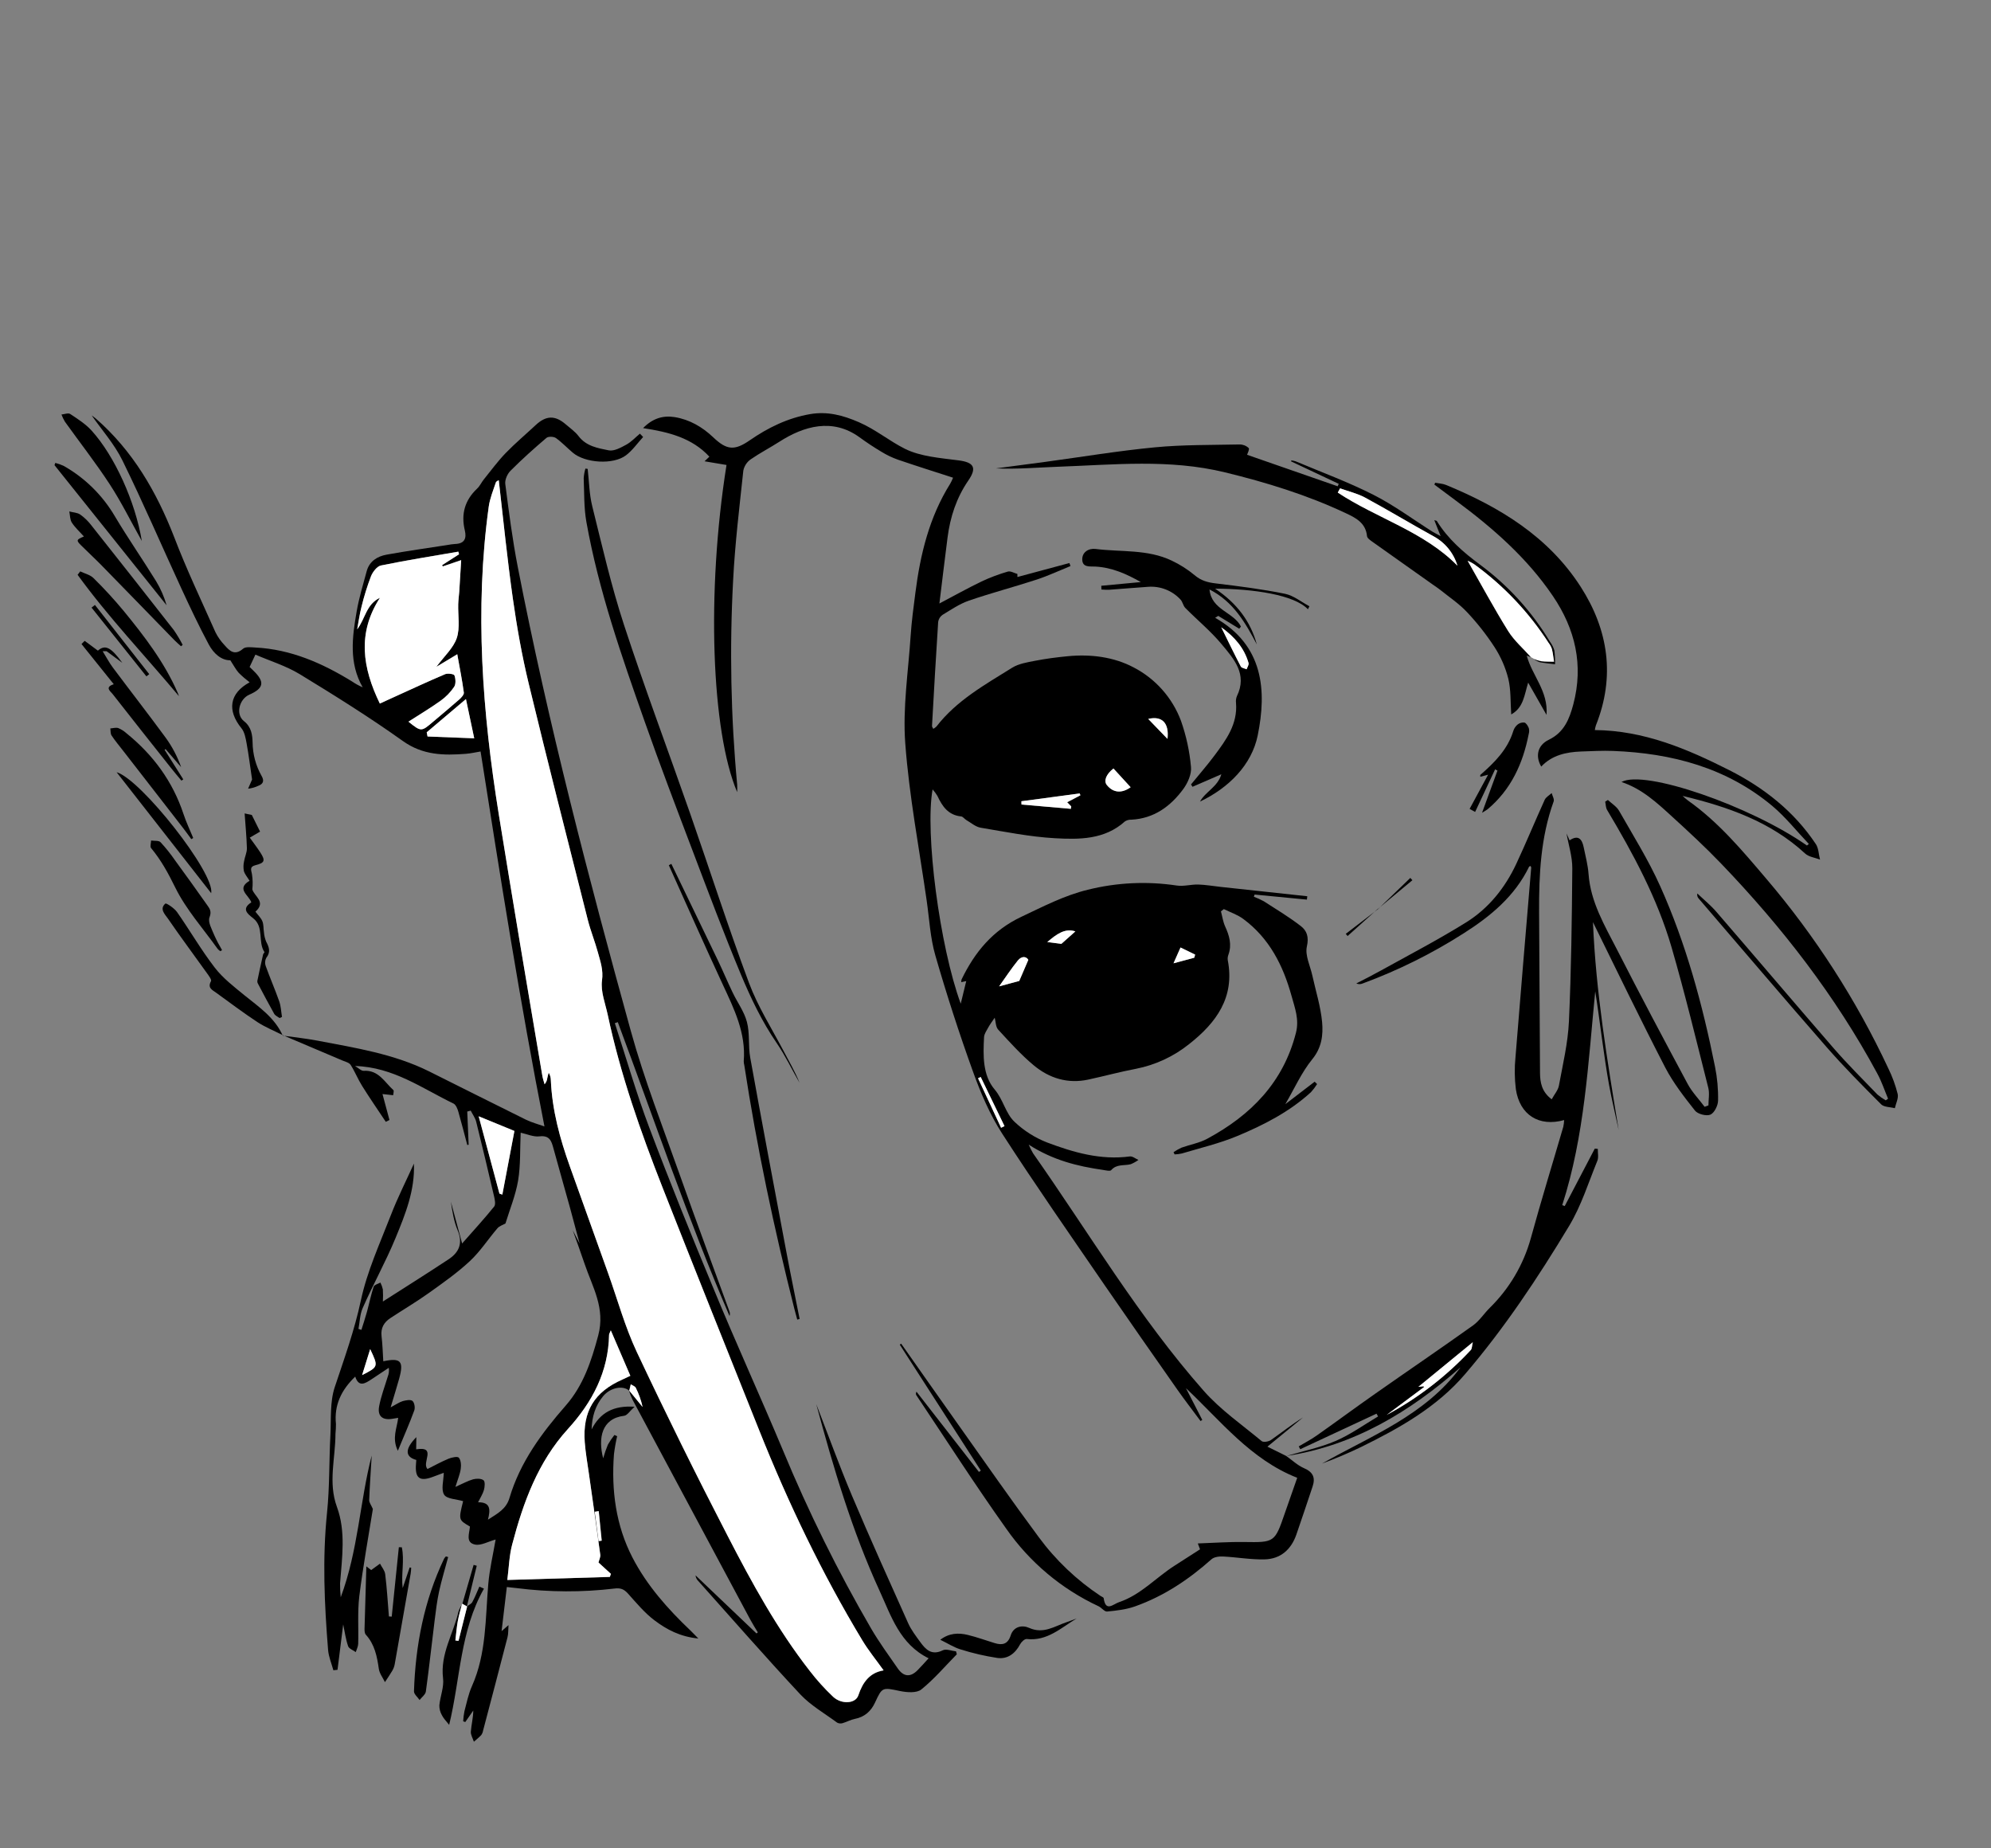 <svg width="278" height="258" viewBox="0 0 278 258" fill="none" xmlns="http://www.w3.org/2000/svg">
<rect x="0" y="0" width="278" height="258" fill="#808080" stroke="none"/>
<path d="M179.602 203.262C180.42 203.838 181.172 204.568 182.069 204.956C183.345 205.503 183.692 206.287 183.27 207.535C182.514 209.771 181.784 212.016 181.005 214.241C180.274 216.332 178.788 217.64 176.569 217.692C174.642 217.738 172.707 217.386 170.77 217.291C170.224 217.265 169.507 217.348 169.137 217.693C165.964 220.521 162.475 222.842 158.456 224.264C157.231 224.694 155.886 224.847 154.582 224.972C154.21 225.007 153.81 224.431 153.378 224.231C148.204 221.818 143.759 218.081 140.494 213.398C136.155 207.304 132.111 200.995 127.947 194.774C127.876 194.667 127.858 194.516 127.966 194.278L136.688 205.484L136.952 205.3L125.632 187.713L125.83 187.58C128.481 191.34 131.116 195.108 133.78 198.855C137.51 204.111 141.191 209.406 145.031 214.578C147.407 217.805 150.332 220.588 153.673 222.799C153.825 222.9 154.085 222.988 154.104 223.11C154.383 225.084 155.413 223.947 156.267 223.658C159.309 222.634 161.425 220.205 164.044 218.545C165.188 217.822 166.323 217.086 167.557 216.288L167.251 215.467C169.506 215.392 171.62 215.233 173.727 215.268C177.917 215.336 177.998 215.32 179.354 211.374C179.927 209.707 180.519 208.043 181.128 206.304C174.606 203.738 170.465 198.37 165.59 193.788L167.871 198.223C167.788 198.273 167.707 198.326 167.63 198.378C166.54 196.904 165.413 195.453 164.36 193.95C160.975 189.117 157.591 184.288 154.246 179.423C149.431 172.398 144.553 165.412 139.933 158.259C138.225 155.612 136.95 152.633 135.878 149.66C133.938 144.284 132.176 138.847 130.592 133.351C129.886 130.901 129.76 128.281 129.393 125.738C128.345 118.423 126.948 111.135 126.401 103.784C126.026 98.804 126.826 93.745 127.154 88.726C127.288 86.736 127.554 84.754 127.812 82.77C128.497 77.39 129.753 72.188 132.679 67.521C132.831 67.253 132.963 66.974 133.073 66.686C130.48 65.848 127.92 65.042 125.383 64.174C124.577 63.889 123.803 63.519 123.074 63.07C122.022 62.444 120.999 61.765 120.009 61.043C116.248 58.31 112.224 59.49 108.845 61.654C107.518 62.505 106.103 63.238 104.813 64.129C104.285 64.503 103.918 65.064 103.789 65.698C103.249 70.788 102.624 75.89 102.366 80.993C101.855 90.51 102.043 100.051 102.93 109.541C102.947 109.887 102.946 110.234 102.927 110.58C99.344 102.123 98.61 82.739 101.441 64.911C100.489 64.752 99.528 64.579 98.375 64.397L99.049 63.753C96.617 61.13 93.388 60.312 89.791 59.765C91.149 58.379 92.615 57.971 94.218 58.231C96.285 58.571 98.058 59.602 99.565 61.029C101.463 62.842 102.55 62.945 104.68 61.472C107.249 59.695 110.008 58.347 113.111 57.812C115.521 57.399 117.691 57.965 119.949 58.95C122.27 59.961 124.183 61.567 126.352 62.652C128.521 63.738 131.313 63.939 133.861 64.27C135.947 64.543 136.455 65.267 135.21 67.075C133.546 69.498 132.675 72.168 132.305 75.037C131.917 78.048 131.558 81.061 131.167 84.249C133.23 83.163 135.109 82.111 137.054 81.174C138.239 80.618 139.467 80.156 140.725 79.792C141.106 79.689 141.611 80.002 142.059 80.125L142.06 80.551L149.321 78.6L149.469 79.023C147.906 79.657 146.372 80.377 144.774 80.903C141.624 81.933 138.41 82.776 135.278 83.852C133.986 84.298 132.795 85.115 131.597 85.838C131.434 85.952 131.296 86.098 131.193 86.268C131.089 86.437 131.022 86.627 130.995 86.824C130.678 91.663 130.407 96.503 130.135 101.344C130.126 101.459 130.238 101.582 130.315 101.75C130.476 101.66 130.625 101.549 130.757 101.42C133.572 97.778 137.525 95.587 141.323 93.217C142.24 92.649 143.431 92.459 144.526 92.247C146.034 91.954 147.569 91.753 149.099 91.608C152.288 91.301 155.498 91.7 158.267 93.161C161.327 94.74 163.689 97.4 164.897 100.624C165.631 102.707 166.101 104.874 166.296 107.074C166.397 108.068 165.841 109.307 165.213 110.162C163.431 112.577 161.128 114.269 157.964 114.43C157.648 114.415 157.335 114.499 157.069 114.671C154.232 117.231 150.693 117.206 147.286 117.017C143.815 116.821 140.365 116.125 136.924 115.548C136.224 115.431 135.596 114.871 134.948 114.495C134.681 114.344 134.462 113.999 134.198 113.974C132.403 113.796 131.56 112.56 130.888 111.109C130.694 110.785 130.469 110.481 130.217 110.2C129.126 116.192 131.196 132.113 134.146 140.116L134.915 136.96C134.648 137.017 134.448 137.06 134.219 137.11C134.214 136.979 134.23 136.848 134.267 136.722C136.11 132.918 138.604 129.879 142.61 127.987C145.654 126.554 148.616 125.001 151.897 124.207C155.957 123.197 160.176 122.998 164.313 123.623C165.281 123.77 166.311 123.453 167.31 123.481C168.308 123.51 169.376 123.694 170.412 123.808C174.45 124.245 178.49 124.682 182.532 125.118L182.48 125.587L175.175 124.882L175.077 125.191C175.555 125.365 176.019 125.576 176.466 125.82C178.21 126.943 179.994 128.016 181.629 129.279C182.473 129.928 182.782 130.796 182.476 132.137C182.198 133.369 182.944 134.834 183.244 136.201C183.719 138.36 184.399 140.501 184.604 142.681C184.763 144.471 184.563 146.246 183.221 147.883C181.736 149.707 180.741 151.962 179.465 154.148C180.871 153.076 182.213 152.041 183.564 151.006L183.905 151.34C183.651 151.745 183.361 152.125 183.039 152.477C180.045 155.212 176.477 157.04 172.791 158.578C170.294 159.622 167.62 160.25 165.015 161.029C164.685 161.101 164.349 161.144 164.011 161.157L163.859 160.845C164.213 160.604 164.586 160.393 164.974 160.215C166.171 159.784 167.471 159.567 168.571 158.967C174.652 155.693 179.186 151.112 180.952 144.176C181.427 142.31 180.802 140.719 180.334 139.027C179.154 134.765 177.232 130.974 173.594 128.285C172.791 127.691 171.792 127.358 170.882 126.911L170.479 127.228C170.666 127.926 170.764 128.667 171.063 129.329C171.646 130.607 172.027 131.868 171.525 133.265C171.426 133.517 171.394 133.791 171.434 134.06C172.438 139.238 169.805 142.791 166.063 145.735C163.894 147.482 161.332 148.675 158.599 149.209C156.374 149.629 154.182 150.232 151.967 150.709C149.092 151.335 146.504 150.526 144.329 148.713C142.536 147.219 140.959 145.458 139.372 143.734C139.02 143.351 139.039 142.632 138.89 142.076C138.526 142.614 138.22 143.01 137.983 143.449C137.745 143.888 137.429 144.329 137.402 144.788C137.264 147.351 137.198 150.11 138.879 152.089C140.097 153.523 140.395 155.422 141.661 156.612C142.971 157.853 144.509 158.83 146.191 159.487C149.888 160.882 153.699 161.986 157.761 161.44C158.132 161.391 158.557 161.756 158.959 161.928C158.626 162.17 158.265 162.37 157.883 162.525C156.972 162.769 155.925 162.464 155.158 163.35C154.995 163.541 154.377 163.374 153.978 163.317C150.455 162.813 147.03 161.972 143.64 159.797C143.819 160.212 144.021 160.615 144.247 161.006C152.074 172.148 159.03 183.915 168.068 194.156C170.412 196.817 173.418 198.897 176.166 201.182C176.406 201.38 177.142 201.253 177.47 201.023C178.952 199.984 180.373 198.852 181.928 197.886L176.967 201.955L179.604 203.262L179.602 203.262ZM142.621 111.86L142.634 112.32L149.525 112.921L149.579 112.588L149.01 112.001C149.666 111.658 150.261 111.343 150.86 111.03L150.76 110.774C148.044 111.133 145.329 111.494 142.617 111.856L142.621 111.86ZM143.587 133.997C143.298 133.51 142.652 133.438 142.123 134.088C141.21 135.217 140.41 136.44 139.507 137.702L142.316 136.947L143.587 133.997ZM155.472 107.287C154.435 108.104 154.094 109.02 154.552 109.589C155.425 110.675 156.612 110.805 157.874 109.901L155.472 107.287ZM139.78 157.439L140.257 157.209L136.935 150.35C136.81 150.409 136.685 150.471 136.563 150.529L139.78 157.439ZM148.198 131.764L150.15 130.026C148.707 129.542 147.542 130.396 146.23 131.511C147.101 131.624 147.763 131.712 148.198 131.764ZM166.755 133.699L166.879 133.265L164.839 132.272L163.859 134.477L166.755 133.699ZM160.337 100.359L163.025 103.145C163.264 100.958 162.278 99.894 160.321 100.363L160.337 100.359Z" fill="black"/>
<path d="M39.514 144.58C41.124 144.808 42.747 144.973 44.342 145.279C49.644 146.29 55 147.126 59.91 149.564C64.419 151.807 68.914 154.08 73.43 156.307C74.237 156.703 75.125 156.93 76.022 157.254C72.582 139.788 69.868 122.471 67.102 104.908C66.486 105.009 65.777 105.176 65.061 105.233C61.962 105.473 59.045 105.439 56.251 103.446C51.597 100.129 46.735 97.091 41.851 94.115C39.945 92.957 37.74 92.284 35.661 91.386L34.854 93.111L35.363 93.606C37.007 95.186 36.86 96.078 34.805 96.98C33.406 97.596 32.856 99.719 34.06 100.669C35.133 101.51 35.236 102.64 35.269 103.644C35.286 105.285 35.718 106.894 36.526 108.322C36.897 108.957 36.807 109.432 36.051 109.706C35.606 109.915 35.13 110.049 34.641 110.102L35.198 108.823C34.934 107.054 34.731 105.403 34.432 103.767C34.299 103.041 34.153 102.202 33.711 101.661C31.691 99.177 32.014 96.796 34.856 95.25C34.319 94.844 33.81 94.403 33.333 93.929C32.928 93.473 32.638 92.907 32.162 92.177C30.902 92.194 29.828 91.232 29.155 89.979C27.79 87.43 26.552 84.81 25.338 82.183C22.583 76.216 19.991 70.175 17.095 64.28C15.971 61.988 14.206 60.012 12.807 58C12.903 58.07 13.153 58.234 13.377 58.428C18.538 62.927 21.842 68.625 24.307 74.943C26.031 79.468 28.125 83.845 30.094 88.284C30.422 88.933 30.844 89.53 31.346 90.056C32.053 90.868 32.767 91.583 33.945 90.558C34.3 90.25 35.082 90.365 35.663 90.395C40.626 90.648 45 92.578 49.153 95.131C49.622 95.451 50.12 95.726 50.641 95.951C48.687 92.524 49.183 88.93 49.797 85.372C50.131 83.465 50.692 81.603 51.201 79.736C51.582 78.341 52.687 77.663 53.988 77.429C56.801 76.919 59.633 76.524 62.457 76.085C62.817 76.014 63.181 75.966 63.547 75.941C64.841 75.893 65.181 75.195 64.9 74.034C64.356 71.764 64.9 69.828 66.621 68.208C67.011 67.843 67.229 67.319 67.581 66.894C68.576 65.662 69.517 64.375 70.615 63.239C71.942 61.872 73.399 60.648 74.789 59.349C76.243 57.992 77.495 57.947 78.993 59.238C79.611 59.769 80.305 60.254 80.79 60.892C81.86 62.298 83.481 62.565 84.991 62.868C85.726 63.021 86.68 62.493 87.431 62.085C88.143 61.699 88.715 61.066 89.35 60.539L89.799 61.003C89.012 61.864 88.323 62.862 87.414 63.555C85.623 64.917 81.705 64.654 79.978 63.196C79.182 62.524 78.46 61.747 77.616 61.149C77.309 60.932 76.563 60.907 76.301 61.13C74.575 62.596 72.885 64.111 71.288 65.712C70.842 66.153 70.475 66.983 70.552 67.572C71.053 71.443 71.55 75.321 72.295 79.146C76.548 100.961 82.148 122.454 88.062 143.862C89.955 150.718 92.572 157.38 94.948 164.1C97.184 170.435 99.539 176.729 101.84 183.044C101.93 183.258 101.939 183.498 101.863 183.718C96.075 170.267 91.385 156.397 86.263 142.694L85.85 142.836C87.435 147.683 88.84 152.598 90.636 157.358C93.501 164.955 96.547 172.486 99.668 179.983C102.778 187.543 106.187 194.977 109.338 202.502C112.881 211.057 116.993 219.364 121.646 227.37C122.766 229.282 124.081 231.085 125.348 232.91C126.17 234.1 127.115 234.171 128.111 233.172C128.616 232.667 129.086 232.125 129.66 231.5C125.63 229.508 124.434 225.601 122.802 222.051C118.963 213.688 116.365 204.891 113.974 196.023C115.627 200.287 117.183 204.595 118.959 208.798C121.482 214.773 124.145 220.671 126.806 226.601C127.227 227.541 127.881 228.387 128.491 229.228C129.263 230.294 130.093 231.146 131.638 230.384C132.118 230.15 132.866 230.466 133.49 230.53L133.6 230.938C131.964 232.603 130.44 234.403 128.635 235.857C127.99 236.377 126.62 236.268 125.66 236.069C123.217 235.56 123.181 235.499 122.187 237.663C121.62 238.893 120.726 239.695 119.353 239.963C118.763 240.079 118.219 240.395 117.636 240.56C117.512 240.596 117.381 240.608 117.252 240.595C117.123 240.581 116.998 240.542 116.884 240.48C115.144 239.197 113.197 238.083 111.745 236.537C106.911 231.363 102.259 226.025 97.535 220.748C97.3 220.534 97.152 220.241 97.119 219.925C99.956 222.629 102.792 225.332 105.629 228.032L105.812 227.881C105.45 227.27 105.063 226.671 104.727 226.041C99.251 215.815 93.774 205.588 88.297 195.36C88.108 194.95 87.945 194.528 87.811 194.097L89.703 196.411C89.501 195.481 89.181 194.58 88.751 193.731C88.642 193.512 88.302 193.406 88.057 193.249L87.844 194.136C86.987 193.375 85.24 193.689 84.226 194.896C83.121 196.215 82.651 197.798 82.604 199.544C83.795 197.211 85.653 196.184 88.601 196.385C87.966 196.954 87.59 197.591 87.141 197.647C83.997 198.026 83.488 200.763 84.22 203.583C84.403 202.937 84.622 202.301 84.877 201.679C85.146 201.207 85.45 200.755 85.787 200.328L86.17 200.494C85.977 201.331 85.828 202.179 85.724 203.033C85.352 208.047 85.987 212.941 88.304 217.425C90.316 221.321 93.227 224.601 96.407 227.622C96.684 227.887 96.95 228.171 97.506 228.738C94.94 228.488 93.075 227.47 91.413 226.223C90.022 225.186 88.867 223.785 87.69 222.473C87.146 221.868 86.671 221.654 85.827 221.76C81.285 222.303 76.693 222.284 72.156 221.704C71.755 221.654 71.352 221.613 70.767 221.55L70.035 227.711L71.003 226.869C70.951 227.561 70.989 228.078 70.864 228.558C69.745 232.904 68.597 237.246 67.454 241.587C67.418 241.816 67.327 242.034 67.191 242.222C66.88 242.557 66.51 242.843 66.169 243.149C66.017 242.676 65.708 242.189 65.743 241.731C65.818 240.759 66.072 239.805 66.083 238.794L64.967 240.398L64.672 240.297C64.697 239.827 64.756 239.359 64.846 238.898C65.161 237.715 65.404 236.489 65.9 235.38C67.926 230.83 67.762 225.956 68.175 221.157C68.353 219.068 68.849 217.007 69.204 214.921C68.151 215.204 67.156 215.799 66.321 215.622C64.95 215.333 65.558 214.035 65.616 213.105C64.017 212.177 64.017 212.177 64.665 209.564C63.742 209.281 62.399 209.272 62.014 208.661C61.56 207.937 61.94 206.705 61.963 205.604C61.52 205.771 60.986 205.968 60.455 206.167C58.593 206.874 57.92 206.357 58.087 204.35L58.126 203.812C56.563 203.385 56.486 202.302 58.133 200.626L58.11 202.326C61.066 201.865 58.818 204.202 59.695 205.073C60.609 204.618 61.589 204.073 62.617 203.644C63.069 203.458 63.891 203.282 64.068 203.497C64.368 203.857 64.407 204.549 64.33 205.072C64.223 205.809 63.914 206.519 63.591 207.574C64.618 207.12 65.318 206.723 66.069 206.513C66.525 206.391 67.188 206.39 67.516 206.646C67.752 206.831 67.691 207.557 67.575 207.988C67.423 208.546 67.084 209.049 66.754 209.722C68.525 209.698 68.483 210.759 68.131 212.149C69.475 211.289 70.675 210.678 71.137 209.12C72.618 204.129 75.624 200.07 79.008 196.202C81.439 193.421 82.569 190.032 83.528 186.437C84.552 182.6 82.719 179.674 81.63 176.444C81.115 174.914 80.555 173.399 79.968 171.739L80.934 173.61C80.51 172.031 80.048 170.314 79.584 168.587C78.821 165.831 78.033 163.076 77.279 160.323C77.006 159.307 76.757 158.465 75.324 158.638C74.479 158.738 73.572 158.313 72.7 158.127C72.595 160.413 72.702 162.643 72.342 164.811C71.99 166.882 71.157 168.898 70.578 170.798C70.214 171.009 69.732 171.15 69.457 171.469C68.156 172.985 67.057 174.703 65.607 176.052C63.836 177.705 61.824 179.115 59.843 180.528C58.115 181.763 56.276 182.842 54.502 184.013C53.605 184.604 53.139 185.404 53.277 186.547C53.415 187.689 53.442 188.873 53.518 190.038C55.961 189.515 56.416 190.013 55.73 192.481C55.394 193.701 55.009 194.894 54.544 196.47C55.322 196.058 55.758 195.737 56.248 195.594C56.679 195.478 57.312 195.353 57.588 195.57C57.863 195.787 57.985 196.513 57.847 196.892C57.196 198.673 56.429 200.409 55.551 202.531C54.69 200.766 55.426 199.406 55.598 197.934C55.259 197.988 55.013 198.029 54.767 198.07C53.416 198.292 52.692 197.701 52.933 196.349C53.191 194.934 53.724 193.565 54.141 192.177C54.3 191.788 54.35 191.363 54.287 190.947C53.485 191.479 52.686 192.015 51.892 192.539C51 193.126 50.101 193.72 49.599 192.176C47.663 194.039 46.634 196.154 46.908 198.793C46.909 199.246 46.886 199.698 46.841 200.149C46.842 203.556 45.788 206.947 47.048 210.377C48.309 213.806 47.755 217.47 47.482 221.046C47.477 221.693 47.508 222.339 47.576 222.982C50.034 216.372 50.234 209.636 51.901 203.19C51.778 205.264 51.63 207.339 51.55 209.415C51.536 209.744 51.813 210.081 52.063 210.655C51.456 214.468 50.693 218.645 50.169 222.831C49.909 225.015 50.078 227.261 50.015 229.474C50.004 229.864 49.794 230.248 49.675 230.636C49.302 230.361 48.715 230.16 48.602 229.795C48.27 228.831 48.137 227.8 47.92 226.772L47.127 233.107L46.548 233.17C46.293 232.222 45.887 231.287 45.809 230.325C45.295 223.948 45.006 217.576 45.664 211.169C46.034 207.569 45.944 203.924 46.135 200.316C46.245 198.09 46.054 195.728 46.735 193.662C48.071 189.653 49.496 185.722 50.388 181.539C51.264 177.448 53.061 173.546 54.584 169.611C55.525 167.179 56.71 164.845 57.795 162.442C57.95 166.169 56.593 169.523 55.225 172.838C53.857 176.152 52.092 179.308 50.641 182.609C50.248 183.49 50.238 184.543 50.054 185.519L50.462 185.652C50.723 184.814 51.004 183.982 51.237 183.134C51.557 181.964 51.795 180.768 52.175 179.619C52.265 179.355 52.791 179.233 53.114 179.048C53.267 179.351 53.383 179.671 53.458 180.003C53.491 180.566 53.492 181.132 53.461 181.695C56.643 179.658 59.654 177.773 62.608 175.816C64.091 174.853 64.664 173.57 63.898 171.749C63.374 170.504 63.156 169.126 62.958 167.768L64.523 173.594C66.147 171.746 67.626 170.138 68.998 168.439C69.231 168.151 69.094 167.482 68.99 167.03C68.181 163.539 67.346 160.053 66.484 156.573C66.343 156.047 65.982 155.554 65.724 155.044L65.242 155.174L65.438 159.81L65.246 159.842C64.835 158.312 64.45 156.776 64.013 155.253C63.894 154.811 63.661 154.218 63.312 154.053C58.947 151.951 54.92 148.968 49.572 148.816C50.059 149.097 50.439 149.512 50.791 149.488C52.864 149.354 53.694 151.068 54.923 152.174C55.038 152.279 54.912 152.648 54.897 152.895L53.407 152.731L54.38 156.354C54.211 156.439 54.039 156.522 53.867 156.607C52.756 154.93 51.617 153.288 50.557 151.589C49.965 150.647 49.562 149.598 48.956 148.657C48.752 148.339 48.214 148.218 47.812 148.047C45.053 146.873 42.294 145.703 39.539 144.537L39.514 144.58ZM69.642 67.043C69.613 67.051 69.289 67.161 69.229 67.346C68.859 68.459 68.402 69.573 68.241 70.717C66.253 85.117 67.353 99.423 69.647 113.686C70.603 119.639 71.582 125.594 72.585 131.55C73.621 137.773 74.67 143.994 75.733 150.212C75.8 150.598 75.937 150.97 76.039 151.35C76.255 151.099 76.39 150.788 76.423 150.459C76.471 150.215 76.55 149.973 76.614 149.73C76.806 150.047 76.909 150.409 76.913 150.779C77.095 154.964 78.174 158.928 79.574 162.834L84.897 177.728C86.215 181.402 87.249 185.209 88.902 188.725C92.974 197.379 97.214 205.954 101.621 214.45C104.996 220.97 108.52 227.433 113.055 233.257C114.05 234.554 115.148 235.77 116.337 236.892C117.518 237.986 119.464 237.853 119.851 236.69C120.461 234.852 121.437 233.515 123.379 233.201C122.329 231.731 121.263 230.431 120.403 229.005C114.767 219.66 110.069 209.846 106.021 199.718C101.505 188.427 96.97 177.14 92.522 165.819C89.432 157.952 86.627 149.984 84.862 141.69C84.519 140.089 83.849 138.425 84.061 136.892C84.268 135.425 83.837 134.251 83.492 132.989C83.08 131.457 82.47 129.975 82.079 128.437C79.294 117.431 76.483 106.432 73.814 95.398C72.877 91.52 72.18 87.572 71.619 83.624C70.829 78.103 70.289 72.563 69.642 67.043ZM53.035 98.212C53.807 97.858 54.455 97.549 55.109 97.263C57.46 96.199 59.797 95.108 62.164 94.105C62.526 93.951 63.38 94.081 63.45 94.279C63.625 94.76 63.668 95.488 63.407 95.883C62.899 96.634 62.262 97.289 61.524 97.817C60.071 98.857 58.53 99.773 57.026 100.742C58.821 102.168 58.82 102.165 60.504 100.722C61.715 99.691 62.943 98.683 64.134 97.632C64.414 97.382 64.803 96.97 64.763 96.687C64.522 94.928 64.173 93.176 63.843 91.328L60.928 93.085C62.046 91.574 63.325 90.451 63.776 89.062C64.253 87.622 63.93 85.916 63.977 84.337C63.997 83.75 64.085 83.162 64.122 82.576C64.213 81.182 64.29 79.79 64.389 78.191C63.414 78.523 62.615 78.795 61.816 79.069L61.728 78.889C62.518 78.383 63.306 77.877 64.092 77.37L63.994 77.007C60.388 77.631 56.774 78.205 53.191 78.939C52.634 79.052 52.04 79.835 51.797 80.442C51.266 81.834 50.823 83.257 50.473 84.705C50.204 85.734 50.065 86.791 49.869 87.848C50.998 86.376 51.125 84.349 53.047 83.446C49.857 88.379 50.621 93.241 53.037 98.22L53.035 98.212ZM70.836 220.566C75.786 220.424 80.469 220.286 85.152 220.151L85.3 219.725L83.568 218.141C83.657 217.761 83.86 217.391 83.814 217.05C83.309 213.293 82.764 209.541 82.235 205.788C82.027 204.308 81.754 202.832 81.648 201.345C81.33 197.007 82.989 194.306 86.917 192.589C87.241 192.449 87.554 192.291 88.015 192.074L85.286 185.731C85.139 186.098 85.051 186.22 85.047 186.343C84.946 191.524 82.702 195.76 79.294 199.504C75.11 204.104 73.056 209.762 71.514 215.63C71.1 217.158 71.062 218.811 70.836 220.566ZM69.738 166.632L70.142 166.769L71.828 157.884L66.837 155.838L69.738 166.632ZM59.58 102.232L59.698 102.816C61.803 102.899 63.911 102.979 66.216 103.069L65.058 97.593C63.057 99.299 61.316 100.761 59.58 102.232ZM50.559 191.968C52.853 190.787 52.853 190.787 51.687 188.34L50.559 191.968ZM83.607 210.955L83.066 211.041L83.6 215.132C83.745 215.113 83.873 215.095 84.03 215.073L83.607 210.955Z" fill="black"/>
<path d="M179.6 203.266C181.903 202.582 184.294 202.101 186.492 201.16C188.572 200.268 190.451 198.899 192.417 197.739L192.2 197.351L181.551 202.313L181.343 201.917C182.186 201.408 183.063 200.966 183.866 200.392C186.613 198.46 189.303 196.464 192.062 194.534C196.589 191.359 201.165 188.252 205.665 185.039C206.57 184.395 207.197 183.388 208.009 182.583C210.744 179.901 212.724 176.546 213.747 172.854C215.172 167.65 216.77 162.484 218.281 157.299C218.345 156.991 218.385 156.678 218.4 156.364C214.889 157.344 212.192 155.649 211.656 152.048C211.471 150.565 211.454 149.066 211.605 147.579C212.307 138.764 213.064 129.953 213.799 121.141C213.786 121.056 213.76 120.975 213.72 120.899C213.638 120.921 213.533 120.95 213.503 120.997C211.505 125.116 208.13 127.906 204.369 130.294C199.932 133.13 195.201 135.478 190.259 137.298C190.12 137.357 189.969 137.387 189.818 137.386C189.666 137.386 189.516 137.353 189.377 137.292C190.541 136.697 191.71 136.101 192.853 135.466C196.819 133.271 200.849 131.167 204.695 128.778C207.84 126.824 210.137 123.965 211.71 120.607C213.095 117.649 214.336 114.622 215.686 111.651C215.866 111.27 216.325 111.025 216.657 110.716C216.763 111.108 217.048 111.571 216.934 111.883C215.123 116.887 214.877 122.085 214.9 127.32C214.936 134.808 214.98 142.295 215.03 149.78C215.043 151.101 215.249 152.403 216.661 153.466C217.038 152.767 217.548 152.197 217.667 151.556C218.215 148.586 218.93 145.594 219.068 142.587C219.393 135.476 219.479 128.362 219.538 121.227C219.55 119.579 219.004 117.927 218.729 116.347L219.158 117.313C220.378 116.494 220.895 117.148 221.125 118.266C221.38 119.51 221.714 120.753 221.807 122.012C222.09 125.911 224.043 129.18 225.76 132.523C228.979 138.828 232.3 145.083 235.647 151.32C236.268 152.474 237.213 153.44 238.012 154.512C238.192 154.447 238.369 154.382 238.546 154.315C238.549 153.496 238.721 152.634 238.526 151.865C236.866 145.31 235.279 138.73 233.396 132.239C231.405 125.406 228.037 119.167 224.399 113.076C224.204 112.75 224.214 112.304 224.13 111.915L224.509 111.677C225.039 112.178 225.731 112.591 226.075 113.198C228.045 116.663 230.179 120.067 231.803 123.693C235.425 131.753 237.731 140.271 239.467 148.927C239.782 150.484 239.924 152.07 239.891 153.657C239.876 154.347 239.369 155.37 238.817 155.606C238.265 155.842 237.06 155.53 236.675 155.052C235.166 153.143 233.638 151.185 232.519 149.039C229.07 142.361 225.803 135.6 222.422 128.734C222.829 138.539 224.432 148.138 226.015 157.759C225.563 155.656 225.057 153.562 224.669 151.447C224.282 149.332 223.984 147.143 223.678 144.987C223.373 142.83 223.095 140.59 222.739 138.391C221.749 148.427 221.264 158.533 218.133 168.238L218.479 168.373L222.679 160.346L223.099 160.385C223.088 160.953 223.232 161.572 223.034 162.054C221.784 165.114 220.785 168.338 219.096 171.14C214.739 178.375 210.057 185.425 204.553 191.847C200.609 196.455 195.407 199.369 190.061 201.996C188.277 202.86 186.451 203.633 184.589 204.314C191.451 200.435 199.01 197.576 203.934 190.878C196.883 197.075 189.088 201.809 179.636 203.254L179.6 203.266ZM198.756 193.532L198.859 193.62L193.615 197.53C197.999 195.175 201.966 192.115 205.357 188.472C205.548 188.268 205.521 187.864 205.642 187.379C203.019 189.53 200.588 191.524 198.043 193.608C198.341 193.564 198.547 193.543 198.756 193.532Z" fill="black"/>
<path d="M200.384 67.394C200.893 67.491 201.433 67.504 201.903 67.697C209.413 70.794 216.206 74.916 220.711 81.92C224.592 87.96 225.546 94.453 222.832 101.265C222.768 101.479 222.718 101.698 222.68 101.918C229.529 101.975 235.564 104.537 241.458 107.517C246.315 109.975 250.502 113.273 253.547 117.841C253.936 118.428 253.933 119.278 254.127 120C253.424 119.726 252.557 119.629 252.041 119.149C247.199 114.68 241.226 112.624 234.937 111.11C235.184 111.326 235.41 111.548 235.671 111.74C239.952 114.753 243.271 118.731 246.626 122.676C253.465 130.697 259.195 139.601 263.662 149.149C264.221 150.289 264.659 151.485 264.968 152.716C265.106 153.317 264.722 154.039 264.574 154.708C263.924 154.535 263.064 154.572 262.654 154.16C260.058 151.56 257.465 148.946 255.048 146.182C249.044 139.313 243.134 132.362 237.187 125.441C237.098 125.348 237.034 125.234 237.001 125.11C236.967 124.986 236.966 124.855 236.996 124.73C237.884 125.576 238.845 126.359 239.644 127.282C245.136 133.634 250.566 140.039 256.065 146.375C257.998 148.597 260.094 150.673 262.137 152.794C262.5 153.101 262.89 153.374 263.302 153.61L263.627 153.379C263.129 152.2 262.731 150.969 262.114 149.85C256.279 139.037 248.829 129.426 240.334 120.576C238.135 118.284 235.801 116.123 233.453 113.982C231.355 112.067 229.26 110.112 226.404 109.169C229.593 107.38 244.418 112.514 252.3 118.035L252.564 117.817C250.872 116.039 249.33 114.082 247.47 112.516C241.058 107.156 233.421 105.152 225.242 104.832C223.747 104.774 222.248 104.86 220.746 104.911C218.677 104.993 216.712 105.413 215.201 107.016C214.347 105.572 214.681 104.031 216.253 103.273C218.413 102.235 219.137 100.352 219.679 98.324C221.128 92.854 219.963 87.826 216.82 83.197C213.201 77.861 208.427 73.698 203.292 69.895C202.288 69.152 201.287 68.399 200.282 67.653L200.384 67.394Z" fill="black"/>
<path d="M213.77 91.745L213.175 91.527C213.926 94.323 216.197 96.471 215.937 99.798L213.375 95.295C212.83 97.062 212.728 98.783 211.009 99.736C210.891 98.038 210.984 96.336 210.603 94.75C210.209 93.189 209.562 91.702 208.687 90.35C207.551 88.603 206.259 86.961 204.828 85.445C203.736 84.279 202.372 83.373 201.118 82.363C200.76 82.081 200.381 81.836 200.011 81.574C197.225 79.611 194.449 77.643 191.681 75.671C191.364 75.446 190.904 75.141 190.874 74.841C190.693 72.97 189.262 72.276 187.875 71.624C182.481 69.091 176.848 67.353 171.034 65.939C163.269 64.049 155.529 64.881 147.759 65.157C144.871 65.261 141.988 65.522 139.07 65.388C141.382 65.083 143.706 64.781 146.007 64.47C151.087 63.782 156.15 62.936 161.249 62.449C165.168 62.073 169.13 62.132 173.076 62.046C173.551 62.044 174.008 62.224 174.354 62.549C174.501 62.707 174.177 63.306 174.127 63.488L186.781 67.887L186.926 67.544L180.28 64.412L180.304 64.267C180.513 64.294 180.719 64.34 180.919 64.404C184.552 65.937 188.271 67.298 191.773 69.078C194.648 70.533 197.271 72.49 200.008 74.219C200.306 74.404 200.626 74.555 201.149 74.841L200.268 72.613C200.476 72.684 200.589 72.685 200.623 72.738C202.179 75.25 204.342 77.122 206.705 78.866C210.62 81.769 213.924 85.416 216.428 89.597C216.699 89.962 216.905 90.371 217.035 90.806C217.113 91.444 217.144 92.086 217.128 92.729C216.412 92.639 215.691 92.581 214.985 92.441C214.693 92.337 214.419 92.187 214.174 91.998C214.504 92.14 214.848 92.248 215.201 92.321C215.783 92.387 216.383 92.37 216.974 92.386C216.877 91.783 216.81 91.168 216.663 90.578C216.555 90.28 216.401 90 216.206 89.75C213.449 85.477 209.923 81.751 205.808 78.763C205.522 78.587 205.225 78.43 204.919 78.293C206.876 81.719 208.629 84.977 210.585 88.116C211.435 89.451 212.698 90.537 213.77 91.745ZM187.112 68.174L186.791 68.765C192.236 72.369 198.798 74.182 203.504 78.973C203.242 78.095 202.807 77.277 202.226 76.568C201.645 75.859 200.929 75.273 200.119 74.844C196.941 73.089 193.832 71.206 190.643 69.486C189.545 68.889 188.288 68.6 187.109 68.174L187.112 68.174Z" fill="black"/>
<path d="M182.623 85.055C180.735 83.039 174.972 82.191 169.664 82.178C172.678 84.191 174.602 86.717 175.488 89.962C173.897 86.951 172.236 84.007 168.881 82.289C169.137 85.153 172.271 85.449 173.271 87.469L173.033 87.77L170.104 85.978L169.671 86.246C176.439 90.087 176.887 96.409 175.613 102.665C174.774 106.772 171.587 109.985 167.554 111.901C168.299 110.524 170.034 109.846 170.535 108.088C169.079 108.72 167.795 109.279 166.508 109.837L166.299 109.509C167.392 108.168 168.535 106.864 169.569 105.48C171.198 103.295 172.829 101.09 172.582 98.121C172.544 97.804 172.587 97.482 172.706 97.185C174.211 94.107 172.272 91.966 170.562 89.919C169.045 88.097 167.183 86.568 165.505 84.873C165.195 84.559 165.131 84.005 164.822 83.688C164.249 83.07 163.543 82.591 162.758 82.285C161.973 81.98 161.129 81.855 160.289 81.922C158.48 82.041 156.675 82.204 154.866 82.332C154.507 82.34 154.148 82.328 153.79 82.297L153.771 81.774C155.606 81.602 157.447 81.43 159.292 81.258C157.293 80.124 155.249 79.209 152.935 79.094C152.182 79.056 151.195 79.237 151.118 78.207C151.034 77.084 152.009 76.52 152.954 76.633C156.522 77.085 160.244 76.65 163.608 78.266C164.756 78.807 165.83 79.49 166.806 80.301C167.699 81.063 168.627 81.313 169.753 81.445C172.99 81.832 176.229 82.246 179.42 82.893C180.615 83.136 181.702 84.032 182.832 84.635L182.623 85.055ZM170.52 87.568C171.502 89.562 172.347 91.311 173.253 93.044C173.363 93.254 173.785 93.302 174.061 93.425C174.161 93.133 174.403 92.797 174.332 92.551C173.734 90.495 172.44 88.946 170.52 87.568Z" fill="black"/>
<path d="M82.057 65.46C82.258 67.196 82.274 68.976 82.691 70.653C84.071 76.21 85.348 81.795 87.123 87.221C90.015 96.061 93.293 104.772 96.359 113.557C99.112 121.441 101.666 129.401 104.584 137.223C105.812 140.51 107.73 143.542 109.379 146.662C110.153 148.147 111.01 149.582 111.633 151.154C110.572 149.305 109.648 147.369 108.452 145.618C106.395 142.619 104.842 139.359 103.454 136.045C101.08 130.36 98.915 124.582 96.727 118.815C94.44 112.791 92.147 106.779 90.003 100.693C86.787 91.57 83.588 82.429 81.878 72.87C81.52 70.877 81.588 68.807 81.501 66.761C81.531 66.304 81.612 65.852 81.742 65.412L82.057 65.46Z" fill="black"/>
<path d="M51.154 218.668L51.829 219.183L53.059 218.288C53.313 218.784 53.721 219.239 53.786 219.764C54.029 221.72 54.139 223.694 54.303 225.66C54.435 225.67 54.565 225.677 54.696 225.684L55.69 215.998L56.105 215.999C56.5 217.869 55.99 219.776 56.225 221.7L57.199 218.821L57.413 218.851C57.405 219.118 57.382 219.384 57.345 219.649C56.601 223.883 55.856 228.115 55.111 232.342C55.053 232.652 54.941 232.949 54.782 233.221C54.464 233.772 54.097 234.294 53.749 234.828C53.453 234.21 52.987 233.621 52.894 232.969C52.644 231.23 52.32 229.563 51.076 228.201C50.874 227.973 50.891 227.511 50.906 227.157C50.984 224.443 51.067 221.737 51.154 218.668Z" fill="black"/>
<path d="M93.739 120.595C95.905 125.083 98.07 129.572 100.235 134.062C100.938 135.536 101.575 137.044 102.279 138.518C102.935 139.908 103.91 141.207 104.29 142.663C104.715 144.243 104.455 146.006 104.755 147.659C106.386 156.682 108.088 165.693 109.786 174.701C110.378 177.851 111.029 180.987 111.65 184.128C111.539 184.158 111.429 184.188 111.318 184.218C111.184 183.72 111.051 183.225 110.918 182.727C108.081 171.49 105.677 160.167 103.925 148.709C103.877 148.531 103.851 148.349 103.846 148.165C104.177 144.215 102.498 140.835 100.901 137.403C98.336 131.882 95.887 126.33 93.388 120.791L93.739 120.595Z" fill="black"/>
<path d="M25.275 90.216C24.983 89.95 24.675 89.697 24.399 89.415C21.009 85.937 17.63 82.45 14.233 78.979C13.284 78.009 12.282 77.087 11.319 76.129C10.622 75.436 10.655 75.336 11.718 74.893C11.13 74.238 10.486 73.657 10.029 72.956C9.758 72.537 9.785 71.923 9.678 71.398C10.199 71.541 10.797 71.549 11.207 71.835C11.798 72.257 12.322 72.766 12.761 73.345C16.613 78.202 20.448 83.072 24.267 87.955C24.723 88.617 25.137 89.307 25.505 90.022L25.275 90.216Z" fill="black"/>
<path d="M213.77 91.745C212.697 90.537 211.435 89.451 210.592 88.1C208.635 84.956 206.881 81.698 204.926 78.277C205.232 78.415 205.529 78.571 205.814 78.747C209.933 81.734 213.463 85.458 216.224 89.731C216.419 89.982 216.573 90.261 216.681 90.56C216.838 91.147 216.894 91.764 216.991 92.367C216.4 92.351 215.803 92.368 215.218 92.302C214.866 92.23 214.522 92.121 214.191 91.979L213.77 91.745Z" fill="white"/>
<path d="M15.886 95.52C14.336 93.587 12.859 91.746 11.38 89.908C11.532 89.76 11.681 89.609 11.825 89.463L13.669 90.831C14.681 89.944 15.493 90.341 17.082 92.534C16.338 91.983 15.625 91.449 14.903 90.926C14.844 90.885 14.731 90.918 14.335 90.915C14.867 91.771 15.264 92.534 15.771 93.21C18.215 96.477 20.72 99.697 23.134 102.986C24.048 104.246 24.776 105.632 25.295 107.1L23.119 104.579L22.983 104.67L25.588 108.799L25.334 108.978C24.827 108.363 24.31 107.76 23.812 107.128C21.106 103.717 18.398 100.31 15.721 96.882C15.415 96.499 14.577 95.933 15.886 95.52Z" fill="black"/>
<path d="M39.538 144.536C38.332 143.923 37.061 143.415 35.935 142.682C33.967 141.387 32.082 139.96 30.176 138.584C29.65 138.203 28.935 137.915 29.462 136.975C29.577 136.774 29.152 136.211 28.904 135.866C27.091 133.321 25.213 130.817 23.447 128.237C23.044 127.651 22.222 126.892 23.089 126.14C23.213 126.033 24.34 126.78 24.721 127.327C26.516 129.891 28.084 132.617 29.991 135.088C31.127 136.564 32.682 137.752 34.132 138.944C36.181 140.595 38.376 142.08 39.495 144.605L39.538 144.536Z" fill="black"/>
<path d="M7.725 64.621C8.125 64.725 8.516 64.865 8.892 65.038C11.851 66.714 14.316 69.14 16.038 72.072C17.869 75.145 19.913 78.088 21.792 81.131C22.431 82.183 22.925 83.316 23.262 84.499L7.608 64.934L7.725 64.621Z" fill="black"/>
<path d="M34.158 113.556L35.161 113.77L36.313 116.094C35.911 116.329 35.471 116.585 34.877 116.937C35.376 117.636 35.887 118.3 36.344 119.001C37.086 120.146 36.972 120.458 35.65 120.788C34.806 121.001 35.088 121.504 35.182 122.043C35.291 122.746 35.307 123.46 35.231 124.167C35.527 125.166 37.2 125.896 35.667 127.271C36.016 127.741 36.431 128.121 36.631 128.601C36.831 129.081 36.765 129.604 36.849 130.103C36.883 130.567 36.989 131.022 37.163 131.453C37.573 132.223 37.821 132.905 37.187 133.705C37.093 133.875 37.035 134.063 37.019 134.256C37.002 134.45 37.027 134.645 37.091 134.829C37.688 136.494 38.398 138.119 38.988 139.787C39.228 140.473 39.252 141.234 39.374 141.961L39.036 142.122C38.781 141.928 38.429 141.786 38.283 141.526C37.505 140.151 36.775 138.747 36.032 137.349C35.957 137.234 35.921 137.099 35.928 136.962C36.184 135.722 36.453 134.485 36.734 133.25C36.763 133.124 36.954 132.954 36.927 132.916C35.96 131.483 36.928 129.41 35.323 128.167C34.577 127.586 33.666 126.885 35.092 125.971C34.753 124.962 32.934 124.096 34.846 122.958C34.538 122.451 34.184 122.057 34.052 121.599C33.966 121.146 33.976 120.68 34.08 120.231C34.178 119.617 34.487 119.015 34.474 118.411C34.431 116.808 34.27 115.234 34.158 113.556Z" fill="black"/>
<path d="M24.985 97.182C20.232 91.512 15.15 86.185 10.836 80.245C10.959 80.085 11.08 79.925 11.204 79.767C11.832 80.073 12.596 80.24 13.064 80.71C14.544 82.165 15.949 83.695 17.273 85.293C20.172 88.832 22.956 92.46 24.804 96.697C24.877 96.855 24.927 97.02 24.985 97.182Z" fill="black"/>
<path d="M26.713 117.144C26.323 116.619 25.948 116.085 25.547 115.569L17.219 104.841C16.663 104.127 16.081 103.431 15.58 102.679C15.409 102.423 15.454 102.024 15.402 101.691C15.779 101.666 16.192 101.532 16.518 101.642C16.937 101.816 17.322 102.061 17.658 102.366C21.376 105.373 24.109 109.073 25.624 113.648C26 114.784 26.521 115.874 26.978 116.985L26.713 117.144Z" fill="black"/>
<path d="M206.935 113.466L209.09 107.577C208.976 107.52 208.864 107.46 208.76 107.4C207.827 109.382 206.897 111.365 205.969 113.347L205.2 112.921L207.782 108.149L206.697 108.44C206.696 108.322 206.663 108.209 206.7 108.177C208.663 106.458 210.497 104.65 211.298 102.052C211.405 101.704 211.609 101.393 211.887 101.157C212.02 101.046 212.174 100.963 212.34 100.914C212.506 100.864 212.68 100.849 212.852 100.87C213.119 100.95 213.341 101.345 213.465 101.651C213.535 101.914 213.531 102.191 213.455 102.452C212.654 106.574 210.991 110.228 207.693 112.988C207.528 113.12 207.336 113.214 206.935 113.466Z" fill="black"/>
<path d="M19.803 75.523C18.22 72.7 16.919 70.043 15.307 67.585C13.355 64.596 11.146 61.774 9.063 58.867C8.874 58.548 8.713 58.214 8.583 57.867C8.997 57.832 9.531 57.612 9.802 57.793C10.849 58.486 11.951 59.192 12.779 60.099C16.019 63.668 18.898 70.067 19.803 75.523Z" fill="black"/>
<path d="M150.331 225.939C148.157 227.243 146.203 229.14 143.361 228.808C143.071 228.776 142.608 229.219 142.432 229.552C141.744 230.846 140.689 231.646 139.259 231.452C137.525 231.189 135.814 230.792 134.142 230.266C133.206 229.987 132.353 229.429 131.292 228.915C132.511 227.98 133.81 227.917 135.129 228.237C136.449 228.557 137.642 229.004 138.901 229.385C139.956 229.706 140.728 229.535 141.116 228.319C141.526 227.031 142.753 226.829 143.689 227.252C145.7 228.16 147.244 227.025 148.939 226.454C149.413 226.295 149.869 226.111 150.331 225.939Z" fill="black"/>
<path d="M65.185 224.263C65.447 224.063 65.805 223.916 65.949 223.651C66.328 222.959 66.611 222.217 66.933 221.495L67.574 221.778C64.237 227.659 64.281 234.377 62.715 240.791C62.288 240.251 61.906 239.879 61.689 239.418C61.454 239.001 61.336 238.529 61.347 238.051C61.474 236.791 62.013 235.506 61.863 234.299C61.443 230.877 63.321 228.064 64.026 224.953C64.16 224.578 64.34 224.223 64.563 223.894L64.526 223.87C64.322 224.687 64.073 225.496 63.923 226.324C63.764 227.213 63.698 228.112 63.589 229.008C63.735 229.028 63.882 229.048 64.028 229.065L65.224 224.272L65.185 224.263Z" fill="black"/>
<path d="M30.761 132.786C30.625 132.699 30.502 132.593 30.394 132.473C28.369 129.63 25.988 126.981 24.472 123.902C23.493 121.907 22.491 120.07 21.095 118.391C20.923 118.183 21.091 117.694 21.094 117.338C21.544 117.406 22.16 117.314 22.417 117.575C23.155 118.372 23.834 119.222 24.449 120.117C25.972 122.198 27.475 124.291 28.959 126.397C29.298 126.87 29.566 127.259 29.254 128.06C28.999 128.718 29.595 129.752 29.929 130.574C30.248 131.282 30.607 131.971 31.004 132.639L30.761 132.786Z" fill="black"/>
<path d="M62.576 217.368C62.157 218.963 61.664 220.552 61.31 222.166C61.023 223.482 60.862 224.827 60.693 226.171C60.278 229.492 59.922 232.819 59.463 236.135C59.403 236.563 58.889 236.93 58.586 237.325C58.312 236.924 57.803 236.511 57.803 236.124C58.01 229.677 59.217 223.451 62.011 217.588C62.082 217.476 62.166 217.372 62.261 217.278L62.576 217.368Z" fill="black"/>
<path d="M29.489 124.691L16.282 107.802C19.694 108.797 30.042 121.939 29.489 124.691Z" fill="black"/>
<path d="M13.256 84.452L20.837 94.113L20.443 94.422L12.783 84.822C12.934 84.703 13.09 84.579 13.256 84.452Z" fill="black"/>
<path d="M64.558 223.895L66.132 218.459L66.568 218.582L65.187 224.262L65.229 224.271L64.521 223.871L64.558 223.895Z" fill="black"/>
<path d="M192.391 126.929L196.921 122.559L197.208 122.88L192.363 126.909L192.391 126.929Z" fill="black"/>
<path d="M192.357 126.898C190.956 128.156 189.557 129.413 188.16 130.671L187.906 130.367L192.391 126.929L192.357 126.898Z" fill="black"/>
<path d="M142.616 111.855C145.328 111.49 148.041 111.126 150.755 110.764L150.855 111.019C150.256 111.333 149.66 111.648 149.004 111.991L149.574 112.577L149.519 112.911L142.628 112.309L142.616 111.855Z" fill="white"/>
<path d="M143.583 133.993L142.315 136.942L139.503 137.697C140.406 136.436 141.206 135.213 142.12 134.084C142.648 133.434 143.3 133.498 143.583 133.993Z" fill="white"/>
<path d="M155.468 107.282L157.864 109.898C156.603 110.802 155.416 110.672 154.543 109.586C154.09 109.016 154.431 108.1 155.468 107.282Z" fill="white"/>
<path d="M139.78 157.439L136.563 150.529C136.688 150.47 136.813 150.408 136.935 150.35L140.258 157.209L139.78 157.439Z" fill="white"/>
<path d="M148.197 131.764C147.768 131.71 147.106 131.623 146.23 131.511C147.542 130.396 148.707 129.541 150.149 130.026L148.197 131.764Z" fill="white"/>
<path d="M166.75 133.7L163.854 134.479L164.833 132.273L166.873 133.266L166.75 133.7Z" fill="white"/>
<path d="M160.321 100.363C162.278 99.894 163.264 100.959 163.009 103.15L160.321 100.363Z" fill="white"/>
<path d="M69.641 67.043C70.276 72.557 70.832 78.093 71.613 83.602C72.174 87.55 72.871 91.498 73.808 95.376C76.477 106.41 79.288 117.409 82.073 128.415C82.464 129.953 83.069 131.436 83.486 132.967C83.825 134.231 84.26 135.398 84.055 136.87C83.843 138.404 84.514 140.072 84.856 141.668C86.621 149.962 89.429 157.941 92.516 165.797C96.97 177.117 101.499 188.405 106.015 199.696C110.063 209.824 114.763 219.646 120.397 228.983C121.257 230.409 122.323 231.709 123.373 233.18C121.432 233.498 120.456 234.836 119.845 236.668C119.458 237.831 117.511 237.962 116.331 236.87C115.142 235.748 114.044 234.532 113.049 233.236C108.52 227.432 104.989 220.985 101.621 214.449C97.227 205.953 92.99 197.378 88.912 188.721C87.261 185.213 86.225 181.399 84.907 177.724L79.575 162.859C78.175 158.952 77.093 154.978 76.914 150.803C76.91 150.433 76.807 150.071 76.615 149.754C76.551 149.997 76.464 150.241 76.424 150.483C76.391 150.812 76.256 151.123 76.04 151.374C75.938 150.995 75.806 150.621 75.734 150.237C74.678 144.017 73.629 137.796 72.585 131.574C71.596 125.63 70.617 119.675 69.648 113.71C67.354 99.448 66.254 85.141 68.241 70.741C68.4 69.589 68.858 68.475 69.23 67.371C69.302 67.165 69.617 67.069 69.641 67.043Z" fill="white"/>
<path d="M53.037 98.22C50.613 93.243 49.857 88.379 53.052 83.453C51.13 84.356 51.016 86.379 49.874 87.855C50.072 86.805 50.209 85.741 50.477 84.712C50.828 83.264 51.27 81.841 51.802 80.449C52.045 79.842 52.639 79.058 53.196 78.945C56.779 78.211 60.393 77.638 63.999 77.014L64.097 77.377C63.31 77.882 62.523 78.388 61.733 78.896L61.821 79.075C62.62 78.801 63.419 78.53 64.394 78.198C64.295 79.796 64.218 81.189 64.127 82.583C64.087 83.158 63.999 83.746 63.982 84.344C63.936 85.928 64.257 87.629 63.781 89.069C63.309 90.463 62.051 91.581 60.932 93.092L63.848 91.335C64.18 93.191 64.532 94.933 64.768 96.694C64.802 96.967 64.419 97.389 64.139 97.639C62.948 98.69 61.72 99.7 60.509 100.729C58.814 102.175 58.818 102.177 57.031 100.749C58.535 99.78 60.075 98.864 61.529 97.824C62.267 97.296 62.904 96.641 63.412 95.889C63.673 95.495 63.63 94.767 63.455 94.286C63.385 94.087 62.524 93.972 62.169 94.112C59.794 95.117 57.457 96.208 55.114 97.27C54.46 97.567 53.809 97.866 53.037 98.22Z" fill="white"/>
<path d="M70.836 220.565C71.062 218.811 71.104 217.171 71.513 215.615C73.055 209.747 75.109 204.089 79.293 199.49C82.703 195.751 84.945 191.51 85.046 186.328C85.05 186.206 85.138 186.083 85.285 185.716L88.014 192.06C87.553 192.277 87.24 192.434 86.916 192.575C82.989 194.305 81.332 197.005 81.647 201.33C81.764 202.815 82.026 204.294 82.234 205.773C82.763 209.527 83.308 213.279 83.813 217.036C83.859 217.376 83.656 217.747 83.567 218.127L85.299 219.71L85.151 220.137C80.465 220.273 75.782 220.41 70.836 220.565Z" fill="white"/>
<path d="M69.738 166.631L66.837 155.837L71.827 157.884L70.141 166.768L69.738 166.631Z" fill="white"/>
<path d="M59.58 102.232C61.316 100.76 63.054 99.288 65.06 97.592L66.215 103.068C63.911 102.979 61.803 102.899 59.697 102.815L59.58 102.232Z" fill="white"/>
<path d="M50.559 191.968L51.687 188.34C52.842 190.801 52.842 190.801 50.559 191.968Z" fill="white"/>
<path d="M87.871 194.142L88.084 193.254C88.319 193.414 88.658 193.521 88.778 193.737C89.208 194.586 89.528 195.487 89.73 196.417L87.838 194.103L87.871 194.142Z" fill="white"/>
<path d="M83.594 210.957L84.007 215.081C83.863 215.1 83.735 215.117 83.577 215.14L83.043 211.049L83.594 210.957Z" fill="white"/>
<path d="M198.756 193.531C198.55 193.552 198.344 193.574 198.043 193.607C200.585 191.512 203.019 189.529 205.642 187.378C205.522 187.868 205.548 188.267 205.357 188.471C201.966 192.114 197.999 195.174 193.615 197.529L198.859 193.619L198.756 193.531Z" fill="white"/>
<path d="M187.109 68.174C188.288 68.6 189.545 68.889 190.64 69.484C193.831 71.212 196.939 73.095 200.116 74.841C200.925 75.271 201.642 75.857 202.223 76.566C202.804 77.275 203.238 78.093 203.5 78.971C198.795 74.18 192.233 72.367 186.788 68.763L187.109 68.174Z" fill="white"/>
<path d="M170.52 87.568C172.44 88.946 173.734 90.495 174.334 92.558C174.4 92.806 174.163 93.141 174.063 93.433C173.787 93.309 173.365 93.262 173.255 93.051C172.349 91.319 171.5 89.554 170.52 87.568Z" fill="white"/>
<path d="M64.518 223.872L65.227 224.271L64.02 229.067C63.874 229.05 63.727 229.03 63.581 229.01C63.69 228.114 63.756 227.213 63.915 226.326C64.064 225.49 64.314 224.689 64.518 223.872Z" fill="white"/>
</svg>
